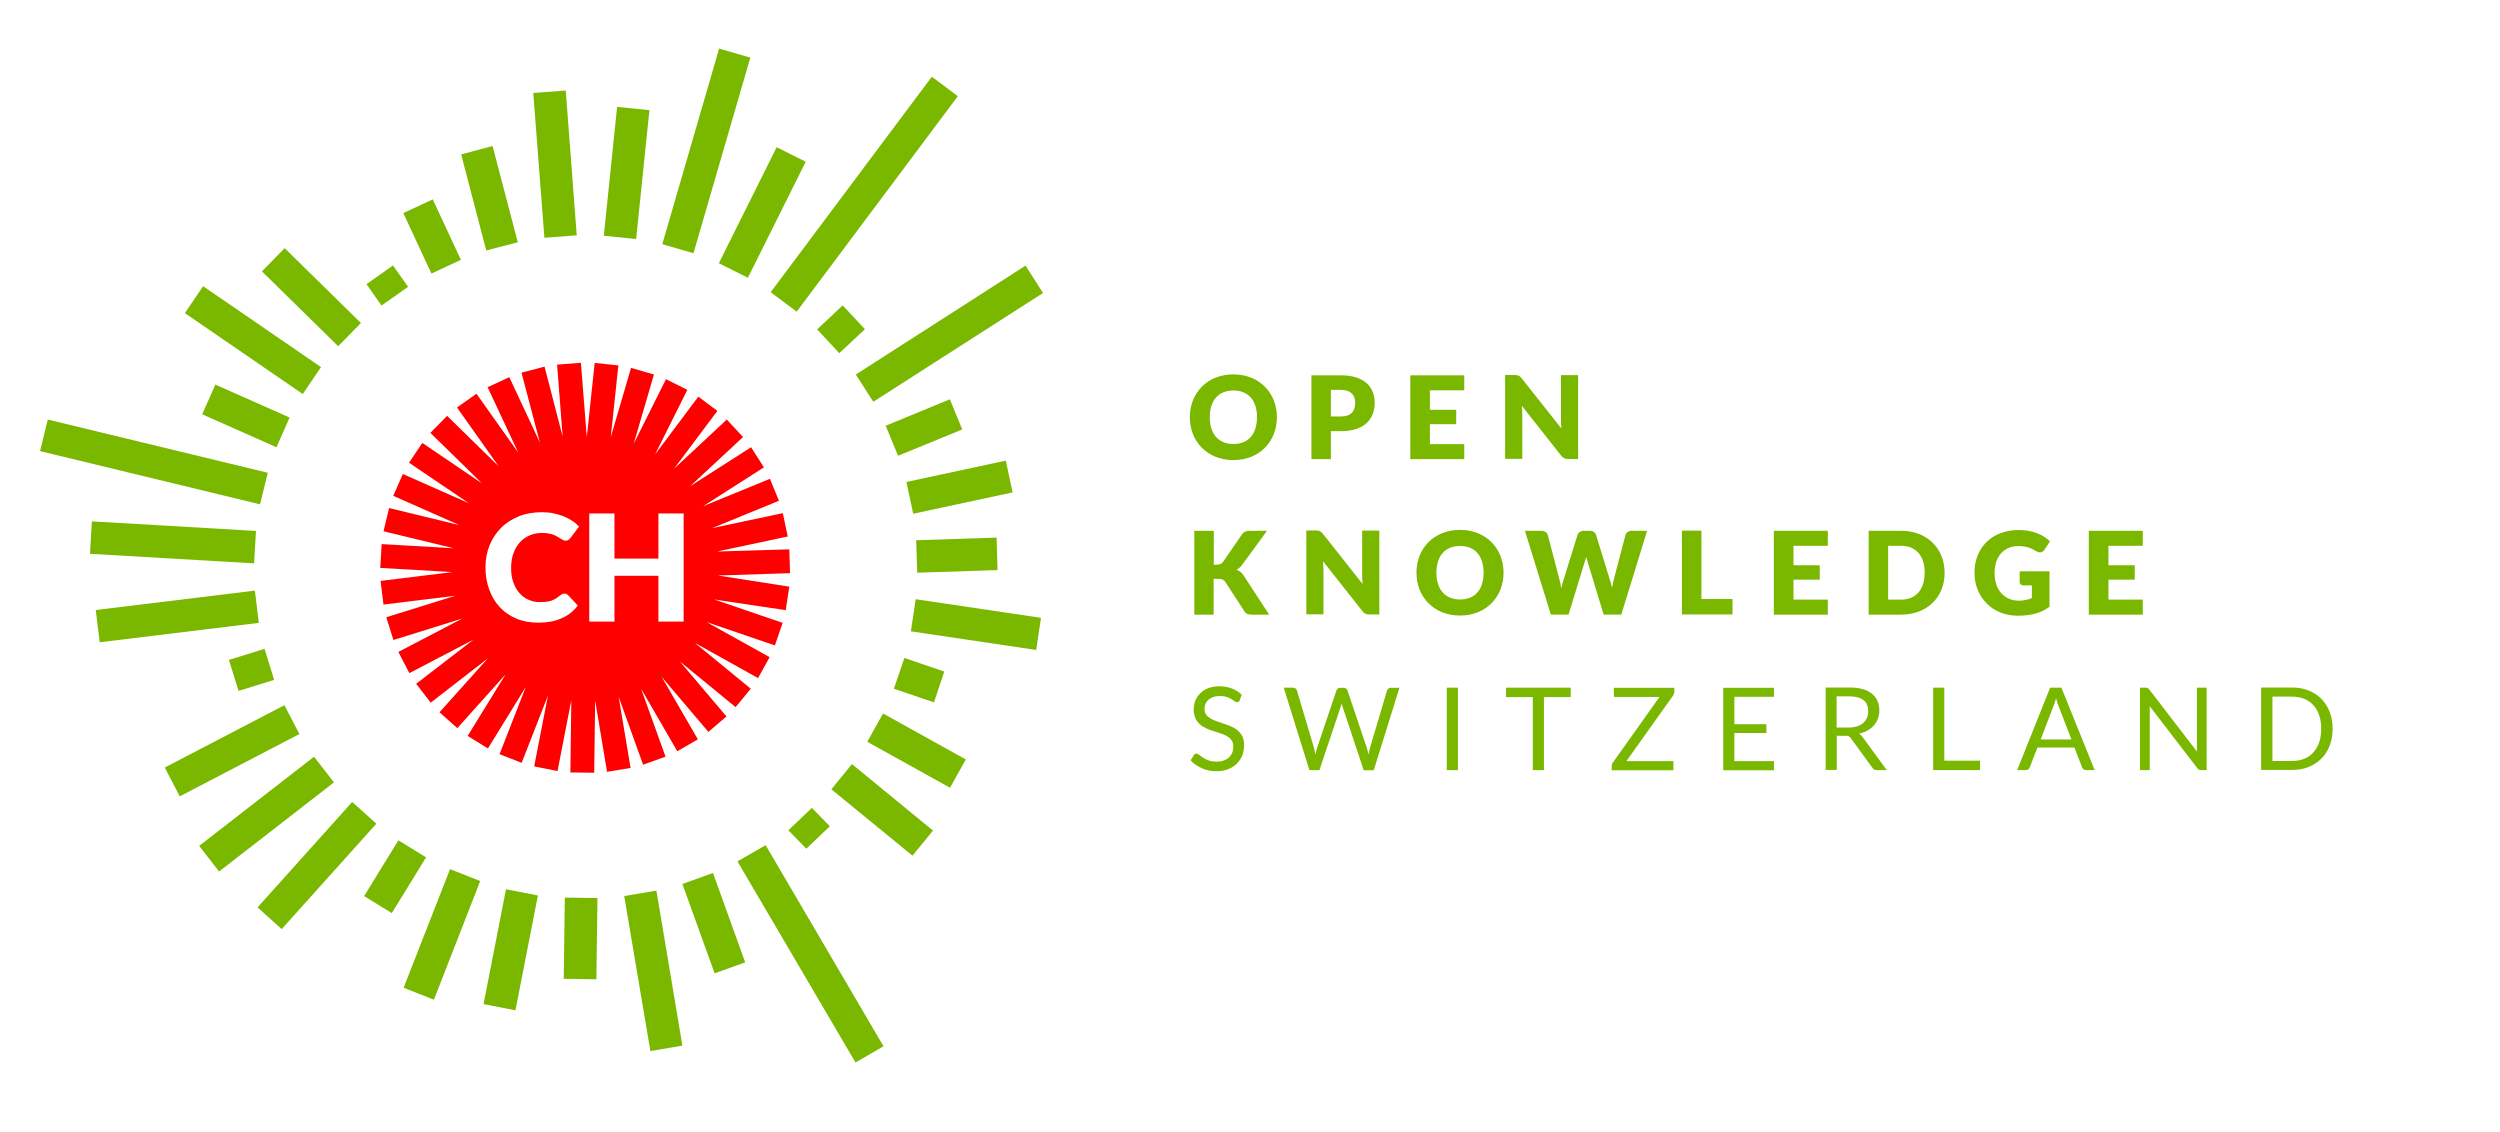 <?xml version="1.0" encoding="utf-8"?>
<!-- Generator: Adobe Illustrator 18.0.0, SVG Export Plug-In . SVG Version: 6.00 Build 0)  -->
<!DOCTYPE svg PUBLIC "-//W3C//DTD SVG 1.1//EN" "http://www.w3.org/Graphics/SVG/1.1/DTD/svg11.dtd">
<svg version="1.1" id="Layer_1" xmlns="http://www.w3.org/2000/svg" xmlns:xlink="http://www.w3.org/1999/xlink" x="0px" y="0px"
	 viewBox="0 0 1616 732" enable-background="new 0 0 1616 732" xml:space="preserve">
<g>
	<path fill="#7AB800" d="M797.3,297.4c-16.9,0-28.2-12-28.2-27.7c0-15.7,11.3-27.7,28.2-27.7c16.8,0,28.1,12.1,28.1,27.7
		C825.4,285.3,814.2,297.4,797.3,297.4z M797.3,252.4c-9.7,0-15.3,6.5-15.3,17.3c0,10.9,5.7,17.3,15.3,17.3
		c9.6,0,15.2-6.4,15.2-17.3C812.6,258.9,806.9,252.4,797.3,252.4z"/>
	<path fill="#7AB800" d="M860.3,278.7v18.1h-12.6v-54.2h19.1c15.2,0,21.8,7.7,21.8,17.7c0,10.8-6.8,18.4-21.8,18.4H860.3z
		 M860.3,269.2h6.5c6.5,0,9.2-3.3,9.2-8.9c0-4.9-2.9-8.3-9.2-8.3h-6.5V269.2z"/>
	<path fill="#7AB800" d="M946.5,242.6v9.7h-22.2v12.6h17v9.3h-17v12.9h22.2v9.7h-34.9v-54.2H946.5z"/>
	<path fill="#7AB800" d="M983.6,244.5l25.7,32.5c-0.2-2.1-0.3-4.1-0.3-5.8v-28.7h11.1v54.2h-6.5c-1.9,0-3.2-0.5-4.4-2.1l-25.5-32.3
		c0.1,1.9,0.3,3.7,0.3,5.3v29h-11.1v-54.2h6.6C981.6,242.6,982.3,242.9,983.6,244.5z"/>
</g>
<g>
	<path fill="#7AB800" d="M784.5,365h2c1.9,0,3.2-0.6,4-1.7l12.2-17.7c1.3-1.9,2.9-2.5,5.4-2.5h10.9L803,365
		c-1.2,1.6-2.4,2.6-3.7,3.3c1.9,0.7,3.4,1.8,4.7,3.9l16.4,25.1h-11.2c-2.9,0-3.9-0.8-4.9-2.3L792,376.1c-0.9-1.4-2.1-1.9-4.5-1.9h-3
		v23.1H772v-54.2h12.6V365z"/>
	<path fill="#7AB800" d="M855.1,345l25.7,32.5c-0.2-2.1-0.3-4.1-0.3-5.8v-28.7h11.1v54.2h-6.5c-1.9,0-3.2-0.5-4.4-2.1l-25.5-32.3
		c0.1,1.9,0.3,3.7,0.3,5.3v29h-11.1v-54.2h6.6C853.1,343.1,853.7,343.4,855.1,345z"/>
	<path fill="#7AB800" d="M943.8,397.9c-16.9,0-28.2-12-28.2-27.7c0-15.7,11.3-27.7,28.2-27.7c16.8,0,28.1,12.1,28.1,27.7
		C971.9,385.8,960.6,397.9,943.8,397.9z M943.8,352.9c-9.7,0-15.3,6.5-15.3,17.3c0,10.9,5.7,17.3,15.3,17.3
		c9.6,0,15.2-6.4,15.2-17.3C959,359.4,953.4,352.9,943.8,352.9z"/>
	<path fill="#7AB800" d="M985.7,343.1h10.6c2.2,0,3.7,1.1,4.2,2.7l7.4,28.3c0.5,1.8,1,3.9,1.3,6.2c0.5-2.3,1.1-4.4,1.7-6.2l8.8-28.3
		c0.4-1.4,2-2.7,4.1-2.7h3.7c2.2,0,3.6,1,4.2,2.7l8.7,28.3c0.6,1.7,1.2,3.7,1.6,5.9c0.4-2.2,0.8-4.2,1.3-5.9l7.4-28.3
		c0.4-1.5,2-2.7,4.1-2.7h9.9l-16.7,54.2h-11.4l-10.2-33.6c-0.3-1-0.7-2.3-1.1-3.7c-0.3,1.4-0.7,2.6-1.1,3.7l-10.3,33.6h-11.4
		L985.7,343.1z"/>
	<path fill="#7AB800" d="M1099.8,387.2h20.1v10h-32.7v-54.2h12.6V387.2z"/>
	<path fill="#7AB800" d="M1181.5,343.1v9.7h-22.2v12.6h17v9.3h-17v12.9h22.2v9.7h-34.9v-54.2H1181.5z"/>
	<path fill="#7AB800" d="M1228.9,397.3h-21v-54.2h21c16.8,0,28.1,11.5,28.1,27.1C1257.1,385.8,1245.8,397.3,1228.9,397.3z
		 M1228.9,352.8h-8.4v34.8h8.4c9.6,0,15.2-6.6,15.2-17.4C1244.2,359.4,1238.5,352.8,1228.9,352.8z"/>
	<path fill="#7AB800" d="M1313.4,386.6v-8.2h-5.4c-1.6,0-2.5-0.9-2.5-2.2v-6.9h19.3v22.9c-5.5,4.1-11.9,5.8-20.8,5.8
		c-15.8,0-27.7-11.8-27.7-27.7c0-16.2,11.2-27.7,28.6-27.7c9.1,0,15.8,3.1,20.2,7.3l-3.6,5.5c-0.7,1-1.7,1.7-2.8,1.7
		c-0.7,0-1.5-0.3-2.3-0.7c-4-2.4-6.8-3.4-11.8-3.4c-9.4,0-15.3,6.9-15.3,17.3c0,11.5,6.7,18,15.8,18
		C1308.4,388.2,1311,387.6,1313.4,386.6z"/>
	<path fill="#7AB800" d="M1385.1,343.1v9.7h-22.2v12.6h17v9.3h-17v12.9h22.2v9.7h-34.9v-54.2H1385.1z"/>
</g>
<g>
	<path fill="#7AB800" d="M801.3,452.8c-0.2,0.4-0.5,0.7-0.7,0.8c-0.2,0.2-0.6,0.3-1,0.3c-0.4,0-0.9-0.2-1.5-0.6
		c-0.6-0.4-1.3-0.9-2.1-1.4c-0.9-0.5-1.9-1-3.1-1.4s-2.7-0.6-4.4-0.6c-1.6,0-3,0.2-4.3,0.7s-2.3,1-3.1,1.8c-0.8,0.7-1.5,1.6-1.9,2.6
		c-0.4,1-0.6,2.1-0.6,3.3c0,1.5,0.4,2.7,1.1,3.7c0.7,1,1.7,1.8,2.9,2.5c1.2,0.7,2.6,1.3,4.1,1.8s3.1,1,4.7,1.6
		c1.6,0.5,3.2,1.2,4.7,1.8c1.5,0.7,2.9,1.5,4.1,2.6s2.2,2.3,2.9,3.8c0.7,1.5,1.1,3.4,1.1,5.6c0,2.3-0.4,4.5-1.2,6.6
		c-0.8,2-2,3.8-3.5,5.3c-1.5,1.5-3.4,2.7-5.6,3.6c-2.2,0.9-4.7,1.3-7.6,1.3c-3.4,0-6.6-0.6-9.4-1.9c-2.8-1.3-5.3-2.9-7.3-5.1
		l2.1-3.4c0.2-0.3,0.4-0.5,0.7-0.7c0.3-0.2,0.6-0.3,0.9-0.3c0.5,0,1.1,0.3,1.8,0.8s1.5,1.2,2.5,1.8c1,0.7,2.2,1.3,3.6,1.8
		s3.2,0.8,5.2,0.8c1.7,0,3.2-0.2,4.6-0.7c1.3-0.5,2.5-1.1,3.4-2s1.6-1.9,2.1-3.1c0.5-1.2,0.7-2.5,0.7-4c0-1.6-0.4-2.9-1.1-4
		c-0.7-1-1.7-1.9-2.9-2.6s-2.5-1.3-4.1-1.8s-3.1-1-4.7-1.5c-1.6-0.5-3.2-1.1-4.7-1.8c-1.5-0.7-2.9-1.5-4.1-2.6
		c-1.2-1.1-2.2-2.4-2.9-4c-0.7-1.6-1.1-3.6-1.1-5.9c0-1.9,0.4-3.7,1.1-5.5c0.7-1.8,1.8-3.3,3.2-4.7c1.4-1.4,3.1-2.5,5.2-3.3
		s4.4-1.2,7-1.2c3,0,5.7,0.5,8.1,1.4c2.5,0.9,4.6,2.3,6.4,4.1L801.3,452.8z"/>
	<path fill="#7AB800" d="M829.8,444.5h6c0.6,0,1.2,0.2,1.6,0.5c0.4,0.3,0.7,0.7,0.9,1.2l11,37c0.2,0.7,0.4,1.4,0.5,2.2
		c0.2,0.8,0.3,1.6,0.5,2.4c0.2-0.8,0.3-1.7,0.5-2.4c0.2-0.8,0.4-1.5,0.6-2.1l12.5-37c0.1-0.4,0.4-0.8,0.9-1.2c0.4-0.4,1-0.5,1.6-0.5
		h2.1c0.6,0,1.2,0.2,1.6,0.5c0.4,0.3,0.7,0.7,0.9,1.2l12.5,37c0.4,1.3,0.8,2.8,1.2,4.4c0.1-0.8,0.3-1.6,0.4-2.3
		c0.1-0.7,0.3-1.4,0.5-2.1l11-37c0.1-0.4,0.4-0.8,0.8-1.2c0.4-0.3,1-0.5,1.6-0.5h5.6l-16.6,53.3h-6.5l-13.5-40.6
		c-0.3-0.8-0.5-1.7-0.7-2.7c-0.1,0.5-0.2,1-0.4,1.4s-0.2,0.9-0.4,1.2l-13.6,40.6h-6.5L829.8,444.5z"/>
	<path fill="#7AB800" d="M942.4,497.8h-7.2v-53.3h7.2V497.8z"/>
	<path fill="#7AB800" d="M1015.3,444.5v6.1H998v47.2h-7.2v-47.2h-17.3v-6.1H1015.3z"/>
	<path fill="#7AB800" d="M1082.3,444.5v2.7c0,0.8-0.3,1.6-0.8,2.4l-30.2,42.4h30.4v5.9h-39.9v-2.8c0-0.7,0.2-1.5,0.7-2.1l30.2-42.5
		h-29.5v-5.9H1082.3z"/>
	<path fill="#7AB800" d="M1146.7,444.5v5.9h-25.6v17.7h20.7v5.7h-20.7v18.2h25.6v5.9h-32.8v-53.3H1146.7z"/>
	<path fill="#7AB800" d="M1187.3,475.5v22.2h-7.2v-53.3h15.1c3.4,0,6.3,0.3,8.7,1c2.5,0.7,4.5,1.7,6.1,3c1.6,1.3,2.8,2.8,3.6,4.7
		c0.8,1.8,1.2,3.9,1.2,6.1c0,1.9-0.3,3.6-0.9,5.3c-0.6,1.6-1.5,3.1-2.6,4.4c-1.1,1.3-2.5,2.4-4.1,3.3c-1.6,0.9-3.5,1.6-5.5,2.1
		c0.9,0.5,1.7,1.3,2.4,2.3l15.5,21.2h-6.4c-1.3,0-2.3-0.5-2.9-1.5l-13.8-19c-0.4-0.6-0.9-1-1.4-1.3c-0.5-0.3-1.2-0.4-2.2-0.4H1187.3
		z M1187.3,470.3h7.5c2.1,0,4-0.3,5.6-0.8c1.6-0.5,2.9-1.2,4-2.2s1.9-2,2.4-3.3c0.5-1.3,0.8-2.7,0.8-4.3c0-3.2-1-5.6-3.1-7.2
		c-2.1-1.6-5.2-2.4-9.4-2.4h-7.9V470.3z"/>
	<path fill="#7AB800" d="M1256.8,491.7h23.1v6.1h-30.3v-53.3h7.2V491.7z"/>
	<path fill="#7AB800" d="M1354,497.8h-5.6c-0.6,0-1.2-0.2-1.6-0.5s-0.7-0.7-0.9-1.2l-5-12.9h-23.9l-5,12.9c-0.2,0.4-0.5,0.8-0.9,1.2
		c-0.4,0.3-0.9,0.5-1.6,0.5h-5.6l21.3-53.3h7.3L1354,497.8z M1319.1,478h19.9l-8.4-21.7c-0.5-1.3-1.1-3-1.6-5c-0.3,1-0.5,2-0.8,2.8
		c-0.3,0.9-0.5,1.6-0.8,2.2L1319.1,478z"/>
	<path fill="#7AB800" d="M1388.2,444.7c0.3,0.2,0.7,0.5,1.1,1l30.9,40.2c-0.1-0.6-0.1-1.3-0.1-1.9c0-0.6,0-1.2,0-1.8v-37.7h6.3v53.3
		h-3.6c-0.6,0-1-0.1-1.4-0.3c-0.4-0.2-0.8-0.5-1.1-1l-30.8-40.1c0,0.6,0.1,1.2,0.1,1.8c0,0.6,0,1.1,0,1.6v38h-6.3v-53.3h3.7
		C1387.4,444.5,1387.9,444.6,1388.2,444.7z"/>
	<path fill="#7AB800" d="M1507.8,471.1c0,4-0.6,7.6-1.9,10.9c-1.3,3.3-3,6.1-5.4,8.4c-2.3,2.3-5.1,4.1-8.3,5.4s-6.8,1.9-10.7,1.9
		h-19.9v-53.3h19.9c3.9,0,7.5,0.6,10.7,1.9s6,3.1,8.3,5.4c2.3,2.3,4.1,5.2,5.4,8.4C1507.2,463.5,1507.8,467.1,1507.8,471.1z
		 M1500.4,471.1c0-3.3-0.4-6.2-1.3-8.8c-0.9-2.6-2.2-4.8-3.8-6.5c-1.6-1.8-3.6-3.1-5.9-4.1c-2.3-0.9-4.9-1.4-7.8-1.4h-12.7v41.6
		h12.7c2.9,0,5.4-0.5,7.8-1.4c2.3-0.9,4.3-2.3,5.9-4.1c1.6-1.8,2.9-3.9,3.8-6.5C1500,477.3,1500.4,474.4,1500.4,471.1z"/>
</g>
<rect x="548.3" y="38.3" transform="matrix(0.801 0.599 -0.599 0.801 186.082 -309.526)" fill="#7AB800" width="21" height="173.9"/>
<rect x="482.3" y="95.4" transform="matrix(0.895 0.446 -0.446 0.895 112.916 -205.319)" fill="#7AB800" width="21" height="83.8"/>
<rect x="446.2" y="31.7" transform="matrix(0.96 0.279 -0.279 0.96 45.337 -123.517)" fill="#7AB800" width="21" height="131.7"/>
<polygon fill="#7AB800" points="411.2,154.5 390.3,152.4 398.9,69.1 419.8,71.2 "/>
<polygon fill="#7AB800" points="351.9,153.7 344.7,60.1 365.7,58.5 372.8,152.1 "/>
<polygon fill="#7AB800" points="314.3,161.9 298.1,99.8 318.4,94.4 334.7,156.6 "/>
<rect x="257.8" y="142.2" transform="matrix(0.422 0.907 -0.907 0.422 299.924 -164.958)" fill="#7AB800" width="43.1" height="21"/>
<polygon fill="#7AB800" points="246.6,197.5 236.9,183.7 254,171.6 263.8,185.4 "/>
<polygon fill="#7AB800" points="218.6,223.8 169.3,175.4 184,160.4 233.3,208.8 "/>
<polygon fill="#7AB800" points="195.7,254.7 119.5,202.4 131.3,185 207.5,237.3 "/>
<polygon fill="#7AB800" points="178.7,289.1 130.7,267.8 139.2,248.6 187.2,269.9 "/>
<polygon fill="#7AB800" points="25.9,291.6 168.1,326 173.1,305.6 30.9,271.2 "/>
<rect x="58.7" y="340.2" transform="matrix(0.998 5.813989e-02 -5.813989e-02 0.998 20.579 -5.912)" fill="#7AB800" width="106.3" height="21"/>
<rect x="104.2" y="346.6" transform="matrix(0.121 0.993 -0.993 0.121 496.331 236.361)" fill="#7AB800" width="21" height="103.6"/>
<rect x="152.1" y="421.2" transform="matrix(0.296 0.955 -0.955 0.296 528.213 149.488)" fill="#7AB800" width="21" height="24.1"/>
<rect x="139.6" y="441.7" transform="matrix(0.462 0.887 -0.887 0.462 511.125 127.952)" fill="#7AB800" width="21" height="87.2"/>
<rect x="161.8" y="479.3" transform="matrix(0.613 0.79 -0.79 0.613 482.469 67.51)" fill="#7AB800" width="21" height="94"/>
<rect x="194.5" y="513.8" transform="matrix(0.744 0.668 -0.668 0.744 426.166 6.202)" fill="#7AB800" width="21" height="91.6"/>
<rect x="244.7" y="545.4" transform="matrix(0.852 0.524 -0.524 0.852 334.829 -49.713)" fill="#7AB800" width="21" height="42.3"/>
<polygon fill="#7AB800" points="280.5,646.2 260.9,638.5 290.9,561.8 310.4,569.5 "/>
<rect x="319.7" y="575.7" transform="matrix(0.982 0.192 -0.192 0.982 123.67 -51.915)" fill="#7AB800" width="21" height="75.6"/>
<polygon fill="#7AB800" points="385.5,633 364.4,632.7 365.1,580.2 386.2,580.5 "/>
<polygon fill="#7AB800" points="420.4,679.4 403.5,579.2 424.3,575.7 441.1,675.9 "/>
<rect x="430.7" y="586.1" transform="matrix(0.339 0.941 -0.941 0.339 866.385 -39.692)" fill="#7AB800" width="61.4" height="21"/>
<polygon fill="#7AB800" points="476.7,556.8 553,686.8 571.1,676.3 494.9,546.3 "/>
<polygon fill="#7AB800" points="521.2,548.6 509.6,536.7 524.8,522.2 536.4,534.1 "/>
<polygon fill="#7AB800" points="589.8,553.1 537.4,510.2 550.7,493.9 603.1,536.9 "/>
<polygon fill="#7AB800" points="614.1,509.2 560.6,479.5 570.8,461.2 624.3,490.9 "/>
<polygon fill="#7AB800" points="603.7,454 577.8,445.2 584.6,425.3 610.4,434.1 "/>
<rect x="589.8" y="393.5" transform="matrix(0.989 0.147 -0.147 0.989 66.425 -88.542)" fill="#7AB800" width="81.9" height="21"/>
<polygon fill="#7AB800" points="592.9,370.2 592.2,349.2 644.2,347.5 644.8,368.5 "/>
<rect x="609.5" y="281.8" transform="matrix(0.21 0.978 -0.978 0.21 797.75 -357.521)" fill="#7AB800" width="21" height="65.7"/>
<polygon fill="#7AB800" points="580.5,294.6 572.5,275.2 614,258.1 622,277.6 "/>
<polygon fill="#7AB800" points="564.5,259.7 553.2,242.1 662.9,171.7 674.2,189.4 "/>
<polygon fill="#7AB800" points="542.5,228.3 528.2,212.9 544.7,197.4 559.1,212.8 "/>
<g>
	<path fill="#FF0000" d="M510.7,370.5l-0.5-15.4l-46.7,1.4l45.7-9.7l-3.2-15.1l-45.7,9.7l43.2-17.7l-5.8-14.2l-43.2,17.7l39.3-25.1
		l-8.3-13l-39.4,25.2l34.2-31.8l-10.5-11.3L435.7,303l28-37.4l-12.3-9.2l-28,37.4l20.9-41.8l-13.8-6.9l-20.9,41.8l13.1-44.8
		l-14.8-4.3l-13.1,44.8l4.9-46.4l-15.3-1.6l-5.1,48.1l-3.8-48.2l-15.4,1.2l3.6,46.5L352,237l-14.9,3.9l11.9,45.2l-19.8-42.3l-14,6.5
		l19.8,42.3l-27-38.1l-12.6,8.9l27,38.1l-33.4-32.7l-10.8,11l33.4,32.7L273,286.3l-8.6,12.8l38.7,26.2l-42.7-18.9l-6.2,14.1
		l42.7,18.9l-45.4-11l-3.6,15l45.4,11l-46.6-2.7l-0.9,15.4l46.6,2.7l-46.4,5.7l1.9,15.3l46.4-5.7l-44.6,13.9l4.6,14.7l44.6-13.9
		l-41.4,21.6l7.1,13.7l41.4-21.6L269,442l9.4,12.2l36.9-28.6l-31.2,34.8l11.5,10.3l31.2-34.8l-24.5,39.8l13.1,8.1l24.5-39.8
		l-17,43.5l14.3,5.6l17-43.5l-8.9,45.8l15.1,3l8.9-45.8l-0.6,46.7l15.4,0.2l0.6-46.7l7.7,46.1l15.2-2.5l-7.7-46l15.8,43.9l14.5-5.2
		l-15.8-43.9l23.4,40.4l13.3-7.7l-23.4-40.4l30.2,35.6l11.7-10l-30.2-35.6l36.1,29.6l9.8-11.9l-36.1-29.6l40.8,22.7l7.5-13.5
		l-40.8-22.7l44.2,15.1l5-14.6l-44.2-15.1l46.2,6.9l2.3-15.2L464,372L510.7,370.5z M331.8,376.4c1,2.8,2.3,5.1,4,7
		c1.7,1.9,3.6,3.4,5.9,4.3c2.2,1,4.6,1.5,7.2,1.5c1.5,0,2.8-0.1,4-0.2c1.2-0.1,2.3-0.4,3.4-0.7c1-0.4,2-0.8,3-1.4
		c0.9-0.6,1.9-1.3,2.9-2.1c0.4-0.3,0.8-0.6,1.2-0.8c0.4-0.2,0.9-0.3,1.4-0.3c0.4,0,0.8,0.1,1.2,0.2c0.4,0.1,0.8,0.4,1.1,0.7l6.4,6.8
		c-2.8,3.7-6.3,6.5-10.6,8.3c-4.2,1.9-9.3,2.8-15,2.8c-5.3,0-10.1-0.9-14.3-2.7c-4.2-1.8-7.8-4.3-10.7-7.5s-5.2-7-6.7-11.3
		c-1.6-4.4-2.4-9.1-2.4-14.2c0-5.2,0.9-10,2.7-14.4c1.8-4.4,4.3-8.1,7.5-11.3s7.1-5.6,11.5-7.4c4.5-1.8,9.4-2.6,14.8-2.6
		c2.6,0,5.1,0.2,7.4,0.7s4.5,1.1,6.5,1.9c2,0.8,3.9,1.8,5.6,2.9c1.7,1.1,3.2,2.4,4.5,3.8l-5.5,7.3c-0.4,0.4-0.8,0.9-1.2,1.2
		c-0.5,0.4-1.2,0.6-2,0.6c-0.6,0-1.1-0.1-1.6-0.4c-0.5-0.3-1.1-0.6-1.6-0.9s-1.2-0.8-1.9-1.2c-0.7-0.4-1.5-0.8-2.4-1.2
		c-0.9-0.4-2-0.7-3.3-0.9c-1.3-0.3-2.7-0.4-4.4-0.4c-2.9,0-5.6,0.5-8.1,1.6c-2.4,1-4.5,2.5-6.3,4.5c-1.7,1.9-3.1,4.3-4.1,7
		c-1,2.8-1.5,5.8-1.5,9.3C330.3,370.4,330.8,373.6,331.8,376.4z M441.9,401.8h-16.3v-29.6h-28.4v29.6h-16.3v-69.9h16.3v29.2h28.4
		v-29.2h16.3V401.8z"/>
</g>
</svg>
